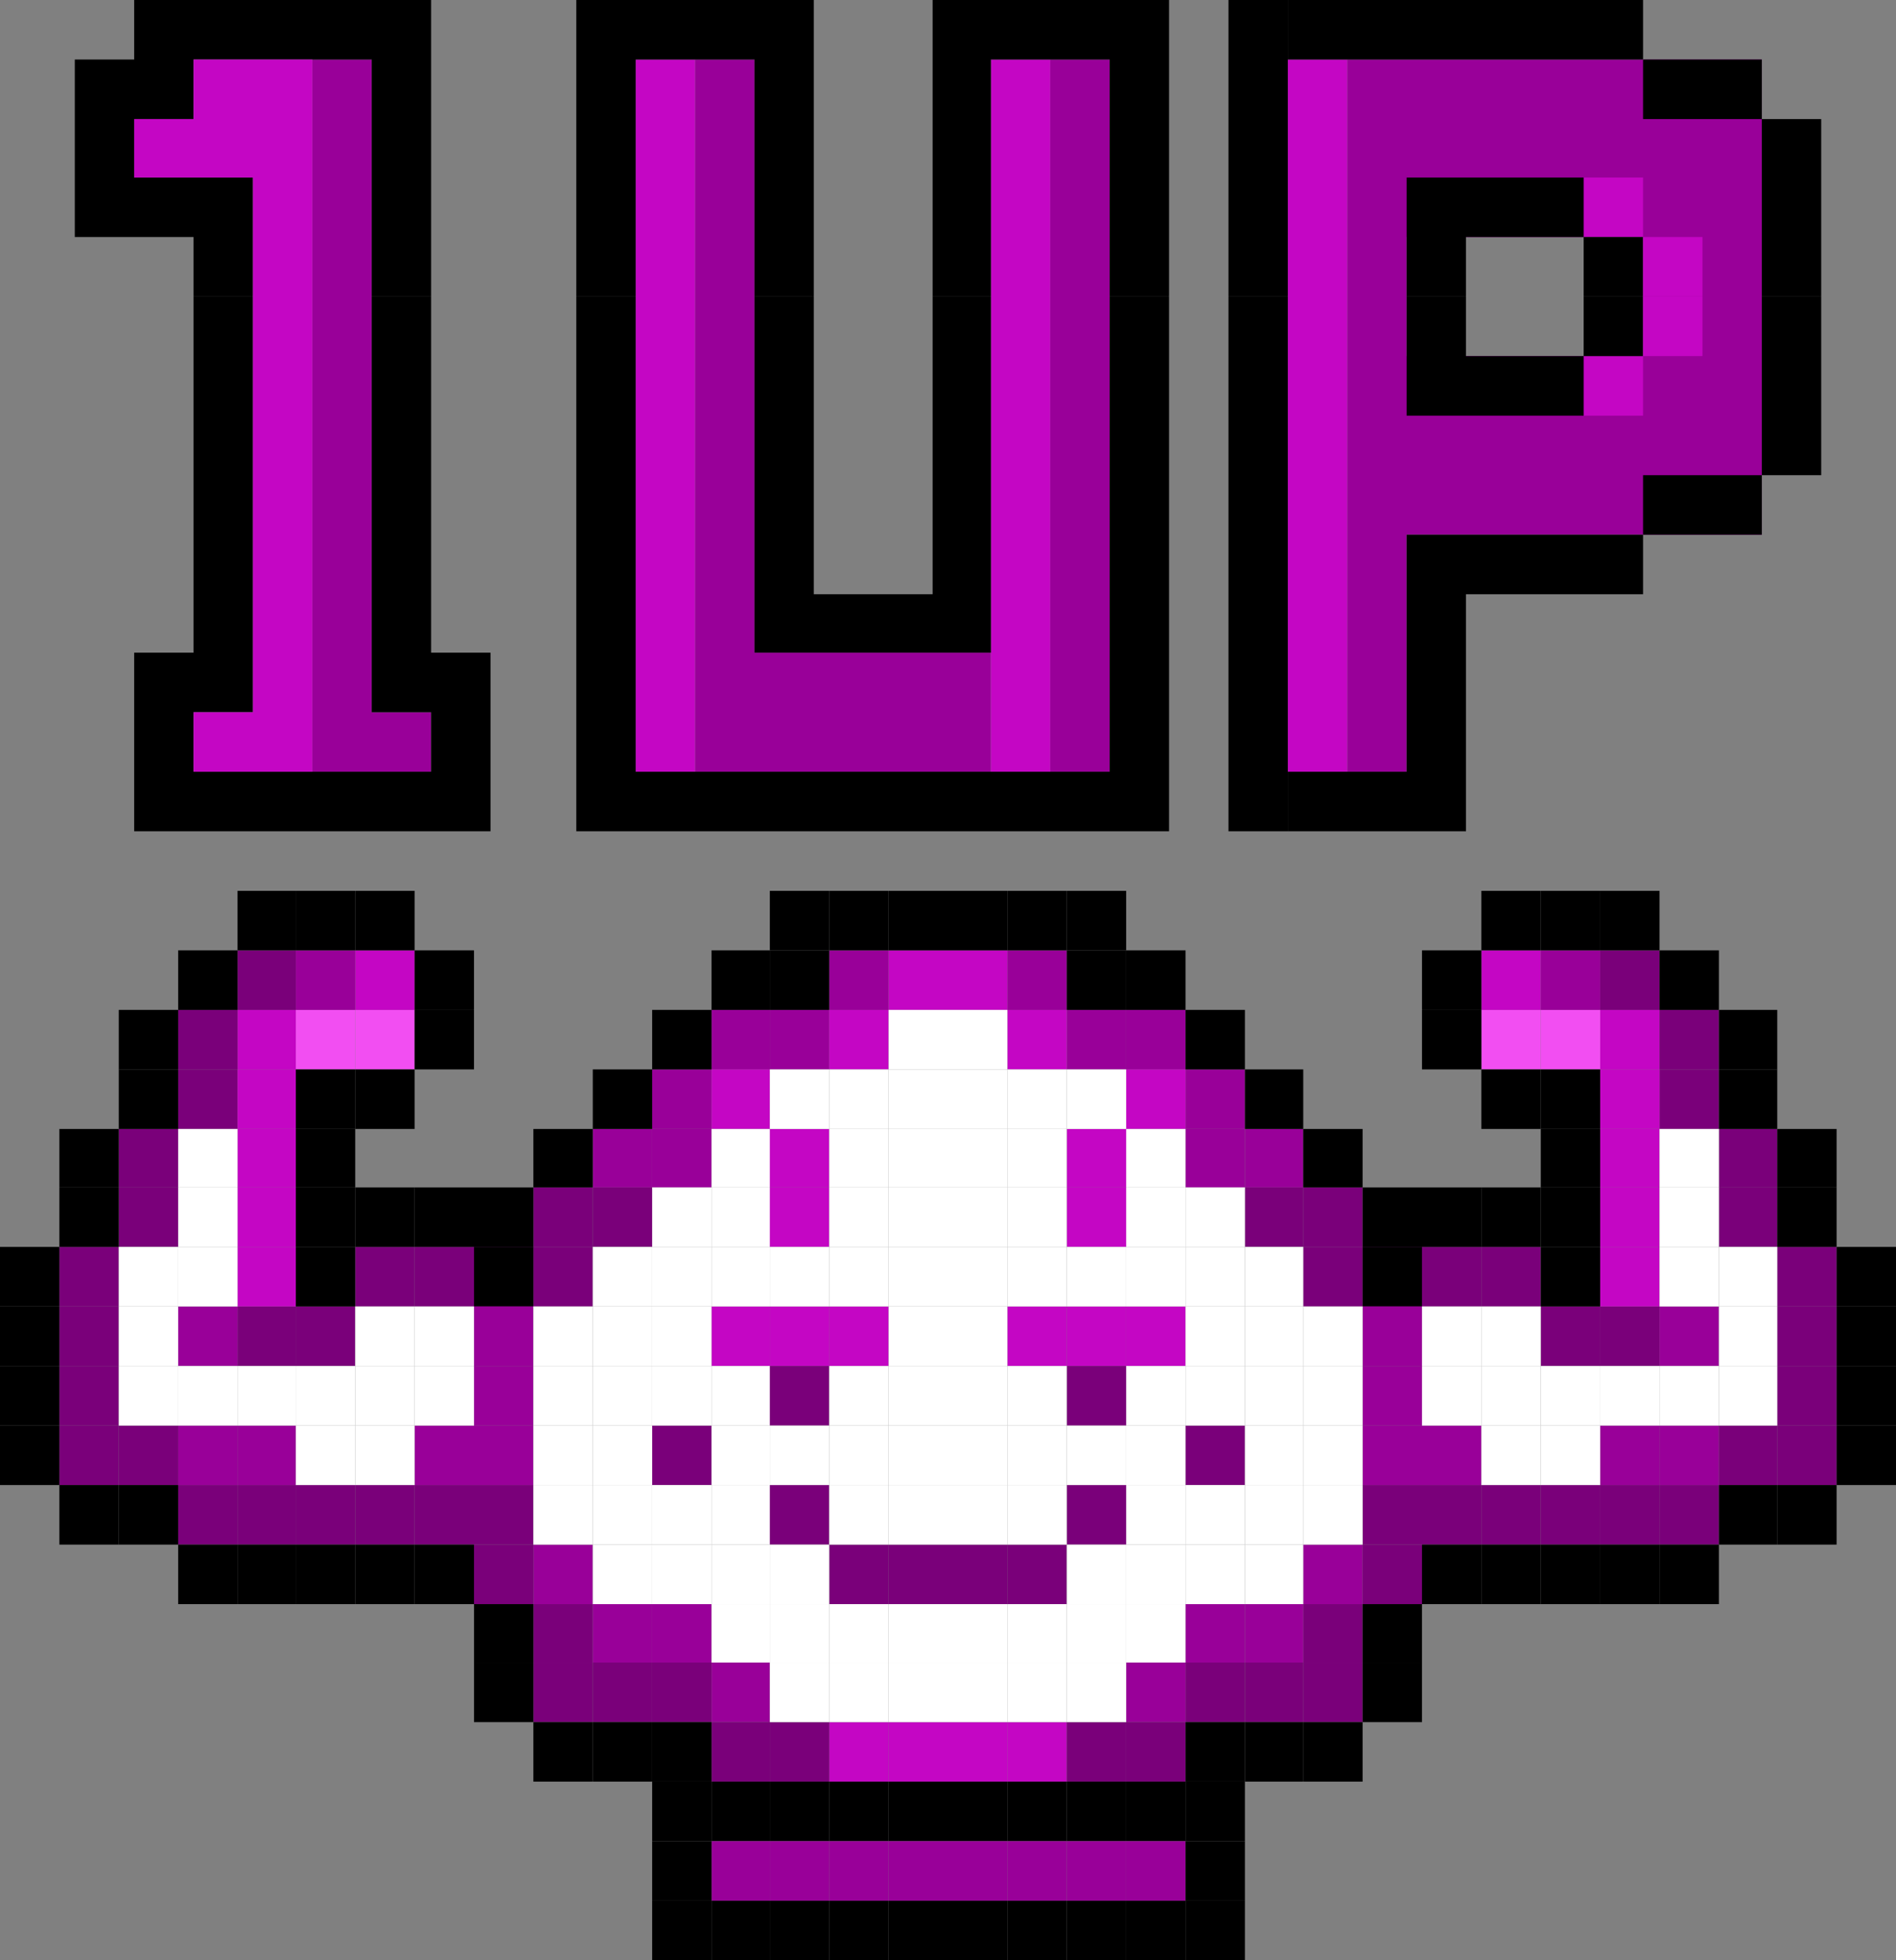 <?xml version="1.0" encoding="utf-8"?>
<!-- Generator: Adobe Illustrator 16.0.0, SVG Export Plug-In . SVG Version: 6.00 Build 0)  -->
<!DOCTYPE svg PUBLIC "-//W3C//DTD SVG 1.1//EN" "http://www.w3.org/Graphics/SVG/1.1/DTD/svg11.dtd">
<svg version="1.1" id="Layer_1" xmlns="http://www.w3.org/2000/svg" xmlns:xlink="http://www.w3.org/1999/xlink" x="0px" y="0px"
	 width="90px" height="93px" viewBox="0 0 90 93" enable-background="new 0 0 90 93" xml:space="preserve">
<rect x="0" y="0" width="90" height="93" fill="#808080" stroke="none"/>
<g>
	<rect x="14.826" y="33.789" fill-rule="evenodd" clip-rule="evenodd" fill="#990099" width="5.638" height="2.825"/>
	<rect x="14.826" y="2.824" fill-rule="evenodd" clip-rule="evenodd" fill="#990099" width="2.818" height="33.79"/>
	<polygon fill-rule="evenodd" clip-rule="evenodd" fill="#990099" points="35.813,30.965 35.813,2.824 32.993,2.824 32.993,36.614 
		32.997,36.614 35.81,36.614 47.036,36.614 47.036,30.965 	"/>
	<rect x="30.174" y="2.824" fill-rule="evenodd" clip-rule="evenodd" fill="#C406C4" width="2.819" height="33.79"/>
	<rect x="47.036" y="2.824" fill-rule="evenodd" clip-rule="evenodd" fill="#C406C4" width="2.819" height="33.79"/>
	<rect x="49.855" y="2.824" fill-rule="evenodd" clip-rule="evenodd" fill="#990099" width="2.818" height="33.79"/>
	<path fill-rule="evenodd" clip-rule="evenodd" fill="#990099" d="M66.752,2.824H63.95v8.436v5.639v8.453v11.263h2.819V25.368
		h16.861v-7.062v-1.408V11.26V8.592V2.824H66.752z M77.993,16.895H66.77v-5.649h11.224V16.895z"/>
	<rect x="61.131" y="2.824" fill-rule="evenodd" clip-rule="evenodd" fill="#C406C4" width="2.819" height="33.79"/>
	<rect x="75.174" y="8.422" fill-rule="evenodd" clip-rule="evenodd" fill="#C406C4" width="2.819" height="2.823"/>
	<rect x="75.174" y="16.895" fill-rule="evenodd" clip-rule="evenodd" fill="#C406C4" width="2.819" height="2.825"/>
	<g>
		<polygon fill-rule="evenodd" clip-rule="evenodd" points="20.464,28.171 20.464,25.354 20.464,22.534 20.464,19.716 
			20.464,16.896 20.464,14.07 17.645,14.07 17.645,16.896 17.645,19.716 17.645,22.534 17.645,25.354 17.645,28.171 17.645,30.989 
			17.645,33.789 20.464,33.789 20.464,36.614 17.635,36.614 14.821,36.614 12.009,36.614 9.188,36.614 9.188,33.789 12.007,33.789 
			12.007,30.989 12.007,28.171 12.007,25.354 12.007,22.534 12.007,19.716 12.007,16.896 12.007,14.07 9.188,14.07 9.188,16.896 
			9.188,19.716 9.188,22.534 9.188,25.354 9.188,28.171 9.188,30.965 6.369,30.965 6.369,33.809 6.369,36.626 6.369,39.438 
			9.195,39.438 12.009,39.438 14.821,39.438 17.635,39.438 20.447,39.438 23.283,39.438 23.283,36.626 23.283,33.809 23.283,30.965 
			20.464,30.965 		"/>
		<polygon fill-rule="evenodd" clip-rule="evenodd" points="9.188,11.245 9.188,14.07 12.007,14.07 12.007,11.262 12.007,11.26 
			12.007,8.422 9.195,8.422 6.369,8.422 6.369,5.649 9.188,5.649 9.188,2.824 12.009,2.824 14.821,2.824 17.645,2.824 17.645,5.624 
			17.645,8.441 17.645,11.26 17.645,11.262 17.645,14.07 20.464,14.07 20.464,11.262 20.464,11.26 20.464,8.441 20.464,5.624 
			20.464,2.806 20.464,0 17.635,0 14.821,0 12.009,0 9.195,0 6.369,0 6.369,2.824 3.55,2.824 3.55,5.624 3.55,8.441 3.55,11.245 
			6.383,11.245 		"/>
		<polygon fill-rule="evenodd" clip-rule="evenodd" points="38.631,25.354 38.631,22.534 38.631,19.716 38.631,16.896 38.631,14.07 
			35.813,14.07 35.813,16.896 35.813,19.716 35.813,22.534 35.813,25.354 35.813,28.171 35.813,30.965 38.624,30.965 41.437,30.965 
			44.249,30.965 47.036,30.965 47.036,28.171 47.036,25.354 47.036,22.534 47.036,19.716 47.036,16.896 47.036,14.07 44.27,14.07 
			44.27,16.896 44.27,19.716 44.27,22.534 44.27,25.354 44.27,28.193 41.437,28.193 38.631,28.193 		"/>
		<polygon fill-rule="evenodd" clip-rule="evenodd" points="30.174,11.262 30.174,11.26 30.174,8.441 30.174,5.624 30.174,2.824 
			32.997,2.824 35.813,2.824 35.813,5.624 35.813,8.441 35.813,11.26 35.813,11.262 35.813,14.07 38.631,14.07 38.631,11.262 
			38.631,11.26 38.631,8.441 38.631,5.624 38.631,2.806 38.631,0 35.81,0 32.997,0 30.184,0 27.355,0 27.355,2.806 27.355,5.624 
			27.355,8.441 27.355,11.26 27.355,11.262 27.355,14.07 30.174,14.07 		"/>
		<polygon fill-rule="evenodd" clip-rule="evenodd" points="49.874,0 47.062,0 44.27,0 44.27,2.806 44.27,5.624 44.27,8.441 
			44.27,11.26 44.27,11.262 44.27,14.07 47.036,14.07 47.036,11.262 47.036,11.26 47.036,8.441 47.036,5.624 47.036,2.824 
			49.874,2.824 52.674,2.824 52.674,5.624 52.674,8.441 52.674,11.26 52.674,11.262 52.674,14.07 55.493,14.07 55.493,11.262 
			55.493,11.26 55.493,8.441 55.493,5.624 55.493,2.806 55.493,0 52.687,0 		"/>
		<polygon fill-rule="evenodd" clip-rule="evenodd" points="52.674,16.896 52.674,19.716 52.674,22.534 52.674,25.354 
			52.674,28.171 52.674,30.989 52.674,33.809 52.674,36.614 49.874,36.614 47.062,36.614 44.249,36.614 41.437,36.614 
			38.624,36.614 35.81,36.614 32.997,36.614 30.174,36.614 30.174,33.809 30.174,30.989 30.174,28.171 30.174,25.354 30.174,22.534 
			30.174,19.716 30.174,16.896 30.174,14.07 27.355,14.07 27.355,16.896 27.355,19.716 27.355,22.534 27.355,25.354 27.355,28.171 
			27.355,30.989 27.355,33.809 27.355,36.626 27.355,39.438 30.184,39.438 32.997,39.438 35.81,39.438 38.624,39.438 41.437,39.438 
			44.249,39.438 47.062,39.438 49.874,39.438 52.687,39.438 55.493,39.438 55.493,36.626 55.493,33.809 55.493,30.989 
			55.493,28.171 55.493,25.354 55.493,22.534 55.493,19.716 55.493,16.896 55.493,14.07 52.674,14.07 		"/>
		<rect x="75.174" y="14.07" fill-rule="evenodd" clip-rule="evenodd" width="2.819" height="2.824"/>
		<polygon fill-rule="evenodd" clip-rule="evenodd" points="72.377,8.422 69.564,8.422 66.77,8.422 66.77,11.26 66.77,11.262 
			66.77,14.07 69.588,14.07 69.588,11.245 72.377,11.245 75.174,11.245 75.174,14.07 77.993,14.07 77.993,11.245 75.174,11.245 
			75.174,8.422 		"/>
		<polygon fill-rule="evenodd" clip-rule="evenodd" points="58.313,16.896 58.313,19.716 58.313,22.534 58.313,25.354 
			58.313,28.171 58.313,30.989 58.313,33.809 58.313,36.626 58.313,39.438 61.131,39.438 61.131,36.626 61.131,33.809 
			61.131,30.989 61.131,28.171 61.131,25.354 61.131,22.534 61.131,19.716 61.131,16.896 61.131,14.07 58.313,14.07 		"/>
		<polygon fill-rule="evenodd" clip-rule="evenodd" points="58.313,2.806 58.313,5.624 58.313,8.441 58.313,11.26 58.313,11.262 
			58.313,14.07 61.131,14.07 61.131,11.262 61.131,11.26 61.131,8.441 61.131,5.624 61.131,2.806 61.131,0 58.313,0 		"/>
		<polygon fill-rule="evenodd" clip-rule="evenodd" points="66.77,16.896 66.77,19.72 69.564,19.72 72.377,19.72 75.174,19.72 
			75.174,16.895 72.377,16.895 69.588,16.895 69.588,14.07 66.77,14.07 		"/>
		<polygon fill-rule="evenodd" clip-rule="evenodd" points="72.377,25.368 69.564,25.368 66.77,25.368 66.77,28.171 66.77,30.989 
			66.77,33.809 66.77,36.614 63.938,36.614 63.938,36.614 61.131,36.614 61.131,39.438 63.938,39.438 63.938,39.438 66.752,39.438 
			69.588,39.438 69.588,36.626 69.588,33.809 69.588,30.989 69.588,28.193 72.377,28.193 75.191,28.193 77.993,28.193 
			77.993,25.368 75.191,25.368 		"/>
		<polygon fill-rule="evenodd" clip-rule="evenodd" points="75.191,0 72.377,0 69.564,0 66.752,0 63.938,0 63.938,0 61.131,0 
			61.131,2.824 63.938,2.824 63.938,2.824 66.752,2.824 69.564,2.824 72.377,2.824 75.191,2.824 77.993,2.824 77.993,0 		"/>
		<polygon fill-rule="evenodd" clip-rule="evenodd" points="77.993,22.544 77.993,25.368 80.816,25.368 83.631,25.368 
			83.631,22.544 80.816,22.544 		"/>
		<polygon fill-rule="evenodd" clip-rule="evenodd" points="83.631,16.896 83.631,19.716 83.631,22.544 86.45,22.544 86.45,19.716 
			86.45,16.896 86.45,14.07 83.631,14.07 		"/>
		<polygon fill-rule="evenodd" clip-rule="evenodd" points="83.631,5.649 83.631,8.441 83.631,11.26 83.631,11.262 83.631,14.07 
			86.45,14.07 86.45,11.262 86.45,11.26 86.45,8.441 86.45,5.649 		"/>
		<polygon fill-rule="evenodd" clip-rule="evenodd" points="80.816,2.824 77.993,2.824 77.993,5.649 80.816,5.649 83.631,5.649 
			83.631,2.824 		"/>
	</g>
	<rect x="77.993" y="14.07" fill-rule="evenodd" clip-rule="evenodd" fill="#C406C4" width="2.819" height="2.824"/>
	<rect x="77.993" y="11.245" fill-rule="evenodd" clip-rule="evenodd" fill="#C406C4" width="2.819" height="2.825"/>
	<g>
		<rect x="64.681" y="70.456" fill-rule="evenodd" clip-rule="evenodd" fill="#7A007A" width="2.819" height="2.825"/>
		<rect x="64.681" y="67.632" fill-rule="evenodd" clip-rule="evenodd" fill="#990099" width="2.819" height="2.824"/>
		<rect x="64.681" y="64.808" fill-rule="evenodd" clip-rule="evenodd" fill="#990099" width="2.819" height="2.824"/>
		<rect x="61.862" y="56.333" fill-rule="evenodd" clip-rule="evenodd" fill="#7A007A" width="2.818" height="2.825"/>
		<rect x="61.862" y="59.158" fill-rule="evenodd" clip-rule="evenodd" fill="#7A007A" width="2.818" height="2.824"/>
		<rect x="61.862" y="73.281" fill-rule="evenodd" clip-rule="evenodd" fill="#990099" width="2.818" height="2.824"/>
		<rect x="61.862" y="76.105" fill-rule="evenodd" clip-rule="evenodd" fill="#7A007A" width="2.818" height="2.771"/>
		<rect x="61.862" y="78.877" fill-rule="evenodd" clip-rule="evenodd" fill="#7A007A" width="2.818" height="2.825"/>
		<rect x="64.681" y="73.281" fill-rule="evenodd" clip-rule="evenodd" fill="#7A007A" width="2.819" height="2.824"/>
		<rect x="59.095" y="76.105" fill-rule="evenodd" clip-rule="evenodd" fill="#990099" width="2.768" height="2.771"/>
		<rect x="59.095" y="78.877" fill-rule="evenodd" clip-rule="evenodd" fill="#7A007A" width="2.768" height="2.825"/>
		<rect x="59.095" y="56.333" fill-rule="evenodd" clip-rule="evenodd" fill="#7A007A" width="2.768" height="2.825"/>
		<rect x="59.095" y="53.562" fill-rule="evenodd" clip-rule="evenodd" fill="#990099" width="2.768" height="2.771"/>
		<rect x="56.276" y="53.562" fill-rule="evenodd" clip-rule="evenodd" fill="#990099" width="2.818" height="2.771"/>
		<rect x="56.276" y="50.736" fill-rule="evenodd" clip-rule="evenodd" fill="#990099" width="2.818" height="2.825"/>
		<rect x="53.457" y="47.912" fill-rule="evenodd" clip-rule="evenodd" fill="#990099" width="2.819" height="2.824"/>
		<rect x="50.638" y="47.912" fill-rule="evenodd" clip-rule="evenodd" fill="#990099" width="2.819" height="2.824"/>
		<rect x="47.819" y="47.912" fill-rule="evenodd" clip-rule="evenodd" fill="#C406C4" width="2.818" height="2.824"/>
		<rect x="56.276" y="76.105" fill-rule="evenodd" clip-rule="evenodd" fill="#990099" width="2.818" height="2.771"/>
		<rect x="56.276" y="78.877" fill-rule="evenodd" clip-rule="evenodd" fill="#7A007A" width="2.818" height="2.825"/>
		<rect x="53.457" y="78.877" fill-rule="evenodd" clip-rule="evenodd" fill="#990099" width="2.819" height="2.825"/>
		<rect x="47.819" y="81.702" fill-rule="evenodd" clip-rule="evenodd" fill="#C406C4" width="2.818" height="2.824"/>
		<rect x="50.638" y="81.702" fill-rule="evenodd" clip-rule="evenodd" fill="#7A007A" width="2.819" height="2.824"/>
		<rect x="53.457" y="81.702" fill-rule="evenodd" clip-rule="evenodd" fill="#7A007A" width="2.819" height="2.824"/>
		<rect x="45" y="81.702" fill-rule="evenodd" clip-rule="evenodd" fill="#C406C4" width="2.819" height="2.824"/>
		<rect x="47.819" y="45.088" fill-rule="evenodd" clip-rule="evenodd" fill="#990099" width="2.818" height="2.824"/>
		<rect x="45" y="45.088" fill-rule="evenodd" clip-rule="evenodd" fill="#C406C4" width="2.819" height="2.824"/>
		<rect x="67.5" y="70.456" fill-rule="evenodd" clip-rule="evenodd" fill="#7A007A" width="2.819" height="2.825"/>
		<rect x="67.5" y="67.632" fill-rule="evenodd" clip-rule="evenodd" fill="#990099" width="2.819" height="2.824"/>
		<rect x="70.319" y="70.456" fill-rule="evenodd" clip-rule="evenodd" fill="#7A007A" width="2.818" height="2.825"/>
		<rect x="73.138" y="70.456" fill-rule="evenodd" clip-rule="evenodd" fill="#7A007A" width="2.819" height="2.825"/>
		<rect x="75.957" y="70.456" fill-rule="evenodd" clip-rule="evenodd" fill="#7A007A" width="2.819" height="2.825"/>
		<rect x="78.776" y="70.456" fill-rule="evenodd" clip-rule="evenodd" fill="#7A007A" width="2.818" height="2.825"/>
		<rect x="75.957" y="67.632" fill-rule="evenodd" clip-rule="evenodd" fill="#990099" width="2.819" height="2.824"/>
		<rect x="78.776" y="67.632" fill-rule="evenodd" clip-rule="evenodd" fill="#990099" width="2.818" height="2.824"/>
		<rect x="81.595" y="67.632" fill-rule="evenodd" clip-rule="evenodd" fill="#7A007A" width="2.768" height="2.824"/>
		<rect x="84.362" y="67.632" fill-rule="evenodd" clip-rule="evenodd" fill="#7A007A" width="2.818" height="2.824"/>
		<rect x="64.681" y="59.158" fill-rule="evenodd" clip-rule="evenodd" fill="#7A007A" width="2.819" height="2.824"/>
		<rect x="67.5" y="59.158" fill-rule="evenodd" clip-rule="evenodd" fill="#7A007A" width="2.819" height="2.824"/>
		<rect x="70.319" y="59.158" fill-rule="evenodd" clip-rule="evenodd" fill="#7A007A" width="2.818" height="2.824"/>
		<rect x="73.138" y="61.982" fill-rule="evenodd" clip-rule="evenodd" fill="#7A007A" width="2.819" height="2.825"/>
		<rect x="75.957" y="61.982" fill-rule="evenodd" clip-rule="evenodd" fill="#7A007A" width="2.819" height="2.825"/>
		<rect x="78.776" y="61.982" fill-rule="evenodd" clip-rule="evenodd" fill="#990099" width="2.818" height="2.825"/>
		<rect x="75.957" y="59.158" fill-rule="evenodd" clip-rule="evenodd" fill="#C406C4" width="2.819" height="2.824"/>
		<rect x="75.957" y="56.333" fill-rule="evenodd" clip-rule="evenodd" fill="#C406C4" width="2.819" height="2.825"/>
		<rect x="84.362" y="64.808" fill-rule="evenodd" clip-rule="evenodd" fill="#7A007A" width="2.818" height="2.824"/>
		<rect x="84.362" y="61.982" fill-rule="evenodd" clip-rule="evenodd" fill="#7A007A" width="2.818" height="2.825"/>
		<rect x="84.362" y="59.158" fill-rule="evenodd" clip-rule="evenodd" fill="#7A007A" width="2.818" height="2.824"/>
		<rect x="81.595" y="56.333" fill-rule="evenodd" clip-rule="evenodd" fill="#7A007A" width="2.768" height="2.825"/>
		<rect x="81.595" y="53.562" fill-rule="evenodd" clip-rule="evenodd" fill="#7A007A" width="2.768" height="2.771"/>
		<rect x="78.776" y="50.736" fill-rule="evenodd" clip-rule="evenodd" fill="#7A007A" width="2.818" height="2.825"/>
		<rect x="75.957" y="53.562" fill-rule="evenodd" clip-rule="evenodd" fill="#C406C4" width="2.819" height="2.771"/>
		<rect x="75.957" y="50.736" fill-rule="evenodd" clip-rule="evenodd" fill="#C406C4" width="2.819" height="2.825"/>
		<rect x="75.957" y="47.912" fill-rule="evenodd" clip-rule="evenodd" fill="#C406C4" width="2.819" height="2.824"/>
		<rect x="73.138" y="47.912" fill-rule="evenodd" clip-rule="evenodd" fill="#F24EF2" width="2.819" height="2.824"/>
		<rect x="70.319" y="47.912" fill-rule="evenodd" clip-rule="evenodd" fill="#F24EF2" width="2.818" height="2.824"/>
		<rect x="70.319" y="45.088" fill-rule="evenodd" clip-rule="evenodd" fill="#C406C4" width="2.818" height="2.824"/>
		<rect x="78.776" y="47.912" fill-rule="evenodd" clip-rule="evenodd" fill="#7A007A" width="2.818" height="2.824"/>
		<rect x="75.957" y="45.088" fill-rule="evenodd" clip-rule="evenodd" fill="#7A007A" width="2.819" height="2.824"/>
		<rect x="73.138" y="45.088" fill-rule="evenodd" clip-rule="evenodd" fill="#990099" width="2.819" height="2.824"/>
		<rect x="53.457" y="50.736" fill-rule="evenodd" clip-rule="evenodd" fill="#C406C4" width="2.819" height="2.825"/>
		<rect x="47.819" y="61.982" fill-rule="evenodd" clip-rule="evenodd" fill="#C406C4" width="2.818" height="2.825"/>
		<rect x="53.457" y="61.982" fill-rule="evenodd" clip-rule="evenodd" fill="#C406C4" width="2.819" height="2.825"/>
		<rect x="50.638" y="61.982" fill-rule="evenodd" clip-rule="evenodd" fill="#C406C4" width="2.819" height="2.825"/>
		<rect x="50.638" y="64.808" fill-rule="evenodd" clip-rule="evenodd" fill="#7A007A" width="2.819" height="2.824"/>
		<rect x="47.819" y="42.264" fill-rule="evenodd" clip-rule="evenodd" width="2.818" height="2.824"/>
		<rect x="45" y="42.264" fill-rule="evenodd" clip-rule="evenodd" width="2.819" height="2.824"/>
		<rect x="50.638" y="42.264" fill-rule="evenodd" clip-rule="evenodd" width="2.819" height="2.824"/>
		<rect x="50.638" y="45.088" fill-rule="evenodd" clip-rule="evenodd" width="2.819" height="2.824"/>
		<rect x="53.457" y="45.088" fill-rule="evenodd" clip-rule="evenodd" width="2.819" height="2.824"/>
		<rect x="56.276" y="47.912" fill-rule="evenodd" clip-rule="evenodd" width="2.818" height="2.824"/>
		<rect x="59.095" y="50.736" fill-rule="evenodd" clip-rule="evenodd" width="2.768" height="2.825"/>
		<rect x="61.862" y="53.562" fill-rule="evenodd" clip-rule="evenodd" width="2.818" height="2.771"/>
		<rect x="64.681" y="56.333" fill-rule="evenodd" clip-rule="evenodd" width="2.819" height="2.825"/>
		<rect x="67.5" y="56.333" fill-rule="evenodd" clip-rule="evenodd" width="2.819" height="2.825"/>
		<rect x="70.319" y="56.333" fill-rule="evenodd" clip-rule="evenodd" width="2.818" height="2.825"/>
		<rect x="73.138" y="56.333" fill-rule="evenodd" clip-rule="evenodd" width="2.819" height="2.825"/>
		<rect x="73.138" y="59.158" fill-rule="evenodd" clip-rule="evenodd" width="2.819" height="2.824"/>
		<rect x="73.138" y="53.562" fill-rule="evenodd" clip-rule="evenodd" width="2.819" height="2.771"/>
		<rect x="73.138" y="50.736" fill-rule="evenodd" clip-rule="evenodd" width="2.819" height="2.825"/>
		<rect x="70.319" y="50.736" fill-rule="evenodd" clip-rule="evenodd" width="2.818" height="2.825"/>
		<rect x="67.5" y="47.912" fill-rule="evenodd" clip-rule="evenodd" width="2.819" height="2.824"/>
		<rect x="67.5" y="45.088" fill-rule="evenodd" clip-rule="evenodd" width="2.819" height="2.824"/>
		<rect x="70.319" y="42.264" fill-rule="evenodd" clip-rule="evenodd" width="2.818" height="2.824"/>
		<rect x="73.138" y="42.264" fill-rule="evenodd" clip-rule="evenodd" width="2.819" height="2.824"/>
		<rect x="75.957" y="42.264" fill-rule="evenodd" clip-rule="evenodd" width="2.819" height="2.824"/>
		<rect x="78.776" y="45.088" fill-rule="evenodd" clip-rule="evenodd" width="2.818" height="2.824"/>
		<rect x="81.595" y="47.912" fill-rule="evenodd" clip-rule="evenodd" width="2.768" height="2.824"/>
		<rect x="81.595" y="50.736" fill-rule="evenodd" clip-rule="evenodd" width="2.768" height="2.825"/>
		<rect x="84.362" y="53.562" fill-rule="evenodd" clip-rule="evenodd" width="2.818" height="2.771"/>
		<rect x="84.362" y="56.333" fill-rule="evenodd" clip-rule="evenodd" width="2.818" height="2.825"/>
		<rect x="87.181" y="59.158" fill-rule="evenodd" clip-rule="evenodd" width="2.819" height="2.824"/>
		<rect x="87.181" y="61.982" fill-rule="evenodd" clip-rule="evenodd" width="2.819" height="2.825"/>
		<rect x="87.181" y="64.808" fill-rule="evenodd" clip-rule="evenodd" width="2.819" height="2.824"/>
		<rect x="87.181" y="67.632" fill-rule="evenodd" clip-rule="evenodd" width="2.819" height="2.824"/>
		<rect x="84.362" y="70.456" fill-rule="evenodd" clip-rule="evenodd" width="2.818" height="2.825"/>
		<rect x="81.595" y="70.456" fill-rule="evenodd" clip-rule="evenodd" width="2.768" height="2.825"/>
		<rect x="78.776" y="73.281" fill-rule="evenodd" clip-rule="evenodd" width="2.818" height="2.824"/>
		<rect x="75.957" y="73.281" fill-rule="evenodd" clip-rule="evenodd" width="2.819" height="2.824"/>
		<rect x="70.319" y="73.281" fill-rule="evenodd" clip-rule="evenodd" width="2.818" height="2.824"/>
		<rect x="73.138" y="73.281" fill-rule="evenodd" clip-rule="evenodd" width="2.819" height="2.824"/>
		<rect x="67.5" y="73.281" fill-rule="evenodd" clip-rule="evenodd" width="2.819" height="2.824"/>
		<rect x="64.681" y="76.105" fill-rule="evenodd" clip-rule="evenodd" width="2.819" height="2.771"/>
		<rect x="64.681" y="78.877" fill-rule="evenodd" clip-rule="evenodd" width="2.819" height="2.825"/>
		<rect x="61.862" y="81.702" fill-rule="evenodd" clip-rule="evenodd" width="2.818" height="2.824"/>
		<rect x="59.095" y="81.702" fill-rule="evenodd" clip-rule="evenodd" width="2.768" height="2.824"/>
		<rect x="56.276" y="81.702" fill-rule="evenodd" clip-rule="evenodd" width="2.818" height="2.824"/>
		<rect x="53.457" y="84.526" fill-rule="evenodd" clip-rule="evenodd" width="2.819" height="2.825"/>
		<rect x="50.638" y="84.526" fill-rule="evenodd" clip-rule="evenodd" width="2.819" height="2.825"/>
		<rect x="47.819" y="84.526" fill-rule="evenodd" clip-rule="evenodd" width="2.818" height="2.825"/>
		<rect x="45" y="84.526" fill-rule="evenodd" clip-rule="evenodd" width="2.819" height="2.825"/>
		<rect x="64.681" y="59.158" fill-rule="evenodd" clip-rule="evenodd" width="2.819" height="2.824"/>
		<rect x="64.681" y="61.982" fill-rule="evenodd" clip-rule="evenodd" fill="#990099" width="2.819" height="2.825"/>
		<rect x="45" y="73.281" fill-rule="evenodd" clip-rule="evenodd" fill="#7A007A" width="2.819" height="2.824"/>
		<rect x="47.819" y="73.281" fill-rule="evenodd" clip-rule="evenodd" fill="#7A007A" width="2.818" height="2.824"/>
		<rect x="50.638" y="70.456" fill-rule="evenodd" clip-rule="evenodd" fill="#7A007A" width="2.819" height="2.825"/>
		<rect x="50.638" y="56.333" fill-rule="evenodd" clip-rule="evenodd" fill="#C406C4" width="2.819" height="2.825"/>
		<rect x="50.638" y="53.562" fill-rule="evenodd" clip-rule="evenodd" fill="#C406C4" width="2.819" height="2.771"/>
		<rect x="56.276" y="67.632" fill-rule="evenodd" clip-rule="evenodd" fill="#7A007A" width="2.818" height="2.824"/>
		<rect x="53.457" y="87.352" fill-rule="evenodd" clip-rule="evenodd" fill="#990099" width="2.819" height="2.824"/>
		<rect x="50.638" y="87.352" fill-rule="evenodd" clip-rule="evenodd" fill="#990099" width="2.819" height="2.824"/>
		<rect x="47.819" y="87.352" fill-rule="evenodd" clip-rule="evenodd" fill="#990099" width="2.818" height="2.824"/>
		<rect x="45" y="87.352" fill-rule="evenodd" clip-rule="evenodd" fill="#990099" width="2.819" height="2.824"/>
		<rect x="53.457" y="90.176" fill-rule="evenodd" clip-rule="evenodd" width="2.819" height="2.824"/>
		<rect x="50.638" y="90.176" fill-rule="evenodd" clip-rule="evenodd" width="2.819" height="2.824"/>
		<rect x="47.819" y="90.176" fill-rule="evenodd" clip-rule="evenodd" width="2.818" height="2.824"/>
		<rect x="45" y="90.176" fill-rule="evenodd" clip-rule="evenodd" width="2.819" height="2.824"/>
		<rect x="56.276" y="84.526" fill-rule="evenodd" clip-rule="evenodd" width="2.818" height="2.825"/>
		<rect x="56.276" y="87.352" fill-rule="evenodd" clip-rule="evenodd" width="2.818" height="2.824"/>
		<rect x="56.276" y="90.176" fill-rule="evenodd" clip-rule="evenodd" width="2.818" height="2.824"/>
		<rect x="78.776" y="53.562" fill-rule="evenodd" clip-rule="evenodd" fill="#FFFFFF" width="2.818" height="2.771"/>
		<rect x="78.776" y="56.333" fill-rule="evenodd" clip-rule="evenodd" fill="#FFFFFF" width="2.818" height="2.825"/>
		<rect x="78.776" y="59.158" fill-rule="evenodd" clip-rule="evenodd" fill="#FFFFFF" width="2.818" height="2.824"/>
		<rect x="81.595" y="59.158" fill-rule="evenodd" clip-rule="evenodd" fill="#FFFFFF" width="2.768" height="2.824"/>
		<rect x="81.595" y="61.982" fill-rule="evenodd" clip-rule="evenodd" fill="#FFFFFF" width="2.768" height="2.825"/>
		<rect x="81.595" y="64.808" fill-rule="evenodd" clip-rule="evenodd" fill="#FFFFFF" width="2.768" height="2.824"/>
		<rect x="78.776" y="64.808" fill-rule="evenodd" clip-rule="evenodd" fill="#FFFFFF" width="2.818" height="2.824"/>
		<rect x="75.957" y="64.808" fill-rule="evenodd" clip-rule="evenodd" fill="#FFFFFF" width="2.819" height="2.824"/>
		<rect x="73.138" y="64.808" fill-rule="evenodd" clip-rule="evenodd" fill="#FFFFFF" width="2.819" height="2.824"/>
		<rect x="70.319" y="64.808" fill-rule="evenodd" clip-rule="evenodd" fill="#FFFFFF" width="2.818" height="2.824"/>
		<rect x="67.5" y="64.808" fill-rule="evenodd" clip-rule="evenodd" fill="#FFFFFF" width="2.819" height="2.824"/>
		<rect x="70.319" y="61.982" fill-rule="evenodd" clip-rule="evenodd" fill="#FFFFFF" width="2.818" height="2.825"/>
		<rect x="67.5" y="61.982" fill-rule="evenodd" clip-rule="evenodd" fill="#FFFFFF" width="2.819" height="2.825"/>
		<rect x="73.138" y="67.632" fill-rule="evenodd" clip-rule="evenodd" fill="#FFFFFF" width="2.819" height="2.824"/>
		<rect x="70.319" y="67.632" fill-rule="evenodd" clip-rule="evenodd" fill="#FFFFFF" width="2.818" height="2.824"/>
		<rect x="61.862" y="61.982" fill-rule="evenodd" clip-rule="evenodd" fill="#FFFFFF" width="2.818" height="2.825"/>
		<rect x="61.862" y="64.808" fill-rule="evenodd" clip-rule="evenodd" fill="#FFFFFF" width="2.818" height="2.824"/>
		<rect x="61.862" y="67.632" fill-rule="evenodd" clip-rule="evenodd" fill="#FFFFFF" width="2.818" height="2.824"/>
		<rect x="61.862" y="70.456" fill-rule="evenodd" clip-rule="evenodd" fill="#FFFFFF" width="2.818" height="2.825"/>
		<rect x="59.095" y="61.982" fill-rule="evenodd" clip-rule="evenodd" fill="#FFFFFF" width="2.768" height="2.825"/>
		<rect x="59.095" y="64.808" fill-rule="evenodd" clip-rule="evenodd" fill="#FFFFFF" width="2.768" height="2.824"/>
		<rect x="59.095" y="67.632" fill-rule="evenodd" clip-rule="evenodd" fill="#FFFFFF" width="2.768" height="2.824"/>
		<rect x="59.095" y="70.456" fill-rule="evenodd" clip-rule="evenodd" fill="#FFFFFF" width="2.768" height="2.825"/>
		<rect x="59.095" y="59.158" fill-rule="evenodd" clip-rule="evenodd" fill="#FFFFFF" width="2.768" height="2.824"/>
		<rect x="59.095" y="73.281" fill-rule="evenodd" clip-rule="evenodd" fill="#FFFFFF" width="2.768" height="2.824"/>
		<rect x="56.276" y="61.982" fill-rule="evenodd" clip-rule="evenodd" fill="#FFFFFF" width="2.818" height="2.825"/>
		<rect x="56.276" y="64.808" fill-rule="evenodd" clip-rule="evenodd" fill="#FFFFFF" width="2.818" height="2.824"/>
		<rect x="56.276" y="70.456" fill-rule="evenodd" clip-rule="evenodd" fill="#FFFFFF" width="2.818" height="2.825"/>
		<rect x="56.276" y="59.158" fill-rule="evenodd" clip-rule="evenodd" fill="#FFFFFF" width="2.818" height="2.824"/>
		<rect x="56.276" y="73.281" fill-rule="evenodd" clip-rule="evenodd" fill="#FFFFFF" width="2.818" height="2.824"/>
		<rect x="56.276" y="56.333" fill-rule="evenodd" clip-rule="evenodd" fill="#FFFFFF" width="2.818" height="2.825"/>
		<rect x="53.457" y="59.158" fill-rule="evenodd" clip-rule="evenodd" fill="#FFFFFF" width="2.819" height="2.824"/>
		<rect x="53.457" y="56.333" fill-rule="evenodd" clip-rule="evenodd" fill="#FFFFFF" width="2.819" height="2.825"/>
		<rect x="53.457" y="53.562" fill-rule="evenodd" clip-rule="evenodd" fill="#FFFFFF" width="2.819" height="2.771"/>
		<rect x="50.638" y="59.158" fill-rule="evenodd" clip-rule="evenodd" fill="#FFFFFF" width="2.819" height="2.824"/>
		<rect x="47.819" y="59.158" fill-rule="evenodd" clip-rule="evenodd" fill="#FFFFFF" width="2.818" height="2.824"/>
		<rect x="47.819" y="56.333" fill-rule="evenodd" clip-rule="evenodd" fill="#FFFFFF" width="2.818" height="2.825"/>
		<rect x="47.819" y="53.562" fill-rule="evenodd" clip-rule="evenodd" fill="#FFFFFF" width="2.818" height="2.771"/>
		<rect x="47.819" y="50.736" fill-rule="evenodd" clip-rule="evenodd" fill="#FFFFFF" width="2.818" height="2.825"/>
		<rect x="50.638" y="50.736" fill-rule="evenodd" clip-rule="evenodd" fill="#FFFFFF" width="2.819" height="2.825"/>
		<rect x="45" y="59.158" fill-rule="evenodd" clip-rule="evenodd" fill="#FFFFFF" width="2.819" height="2.824"/>
		<rect x="45" y="56.333" fill-rule="evenodd" clip-rule="evenodd" fill="#FFFFFF" width="2.819" height="2.825"/>
		<rect x="45" y="53.562" fill-rule="evenodd" clip-rule="evenodd" fill="#FFFFFF" width="2.819" height="2.771"/>
		<rect x="45" y="50.736" fill-rule="evenodd" clip-rule="evenodd" fill="#FFFFFF" width="2.819" height="2.825"/>
		<rect x="45" y="47.912" fill-rule="evenodd" clip-rule="evenodd" fill="#FFFFFF" width="2.819" height="2.824"/>
		<rect x="45" y="61.982" fill-rule="evenodd" clip-rule="evenodd" fill="#FFFFFF" width="2.819" height="2.825"/>
		<rect x="45" y="64.808" fill-rule="evenodd" clip-rule="evenodd" fill="#FFFFFF" width="2.819" height="2.824"/>
		<rect x="47.819" y="64.808" fill-rule="evenodd" clip-rule="evenodd" fill="#FFFFFF" width="2.818" height="2.824"/>
		<rect x="53.457" y="64.808" fill-rule="evenodd" clip-rule="evenodd" fill="#FFFFFF" width="2.819" height="2.824"/>
		<rect x="45" y="67.632" fill-rule="evenodd" clip-rule="evenodd" fill="#FFFFFF" width="2.819" height="2.824"/>
		<rect x="47.819" y="67.632" fill-rule="evenodd" clip-rule="evenodd" fill="#FFFFFF" width="2.818" height="2.824"/>
		<rect x="53.457" y="67.632" fill-rule="evenodd" clip-rule="evenodd" fill="#FFFFFF" width="2.819" height="2.824"/>
		<rect x="50.638" y="67.632" fill-rule="evenodd" clip-rule="evenodd" fill="#FFFFFF" width="2.819" height="2.824"/>
		<rect x="45" y="70.456" fill-rule="evenodd" clip-rule="evenodd" fill="#FFFFFF" width="2.819" height="2.825"/>
		<rect x="47.819" y="70.456" fill-rule="evenodd" clip-rule="evenodd" fill="#FFFFFF" width="2.818" height="2.825"/>
		<rect x="53.457" y="70.456" fill-rule="evenodd" clip-rule="evenodd" fill="#FFFFFF" width="2.819" height="2.825"/>
		<rect x="53.457" y="73.281" fill-rule="evenodd" clip-rule="evenodd" fill="#FFFFFF" width="2.819" height="2.824"/>
		<rect x="53.457" y="76.105" fill-rule="evenodd" clip-rule="evenodd" fill="#FFFFFF" width="2.819" height="2.771"/>
		<rect x="50.638" y="73.281" fill-rule="evenodd" clip-rule="evenodd" fill="#FFFFFF" width="2.819" height="2.824"/>
		<rect x="50.638" y="76.105" fill-rule="evenodd" clip-rule="evenodd" fill="#FFFFFF" width="2.819" height="2.771"/>
		<rect x="50.638" y="78.877" fill-rule="evenodd" clip-rule="evenodd" fill="#FFFFFF" width="2.819" height="2.825"/>
		<rect x="47.819" y="76.105" fill-rule="evenodd" clip-rule="evenodd" fill="#FFFFFF" width="2.818" height="2.771"/>
		<rect x="47.819" y="78.877" fill-rule="evenodd" clip-rule="evenodd" fill="#FFFFFF" width="2.818" height="2.825"/>
		<rect x="45" y="76.105" fill-rule="evenodd" clip-rule="evenodd" fill="#FFFFFF" width="2.819" height="2.771"/>
		<rect x="45" y="78.877" fill-rule="evenodd" clip-rule="evenodd" fill="#FFFFFF" width="2.819" height="2.825"/>
		<rect x="22.5" y="70.456" fill-rule="evenodd" clip-rule="evenodd" fill="#7A007A" width="2.819" height="2.825"/>
		<rect x="22.5" y="67.632" fill-rule="evenodd" clip-rule="evenodd" fill="#990099" width="2.819" height="2.824"/>
		<rect x="22.5" y="64.808" fill-rule="evenodd" clip-rule="evenodd" fill="#990099" width="2.819" height="2.824"/>
		<rect x="25.319" y="56.333" fill-rule="evenodd" clip-rule="evenodd" fill="#7A007A" width="2.818" height="2.825"/>
		<rect x="25.319" y="59.158" fill-rule="evenodd" clip-rule="evenodd" fill="#7A007A" width="2.818" height="2.824"/>
		<rect x="25.319" y="73.281" fill-rule="evenodd" clip-rule="evenodd" fill="#990099" width="2.818" height="2.824"/>
		<rect x="25.319" y="76.105" fill-rule="evenodd" clip-rule="evenodd" fill="#7A007A" width="2.818" height="2.771"/>
		<rect x="25.319" y="78.877" fill-rule="evenodd" clip-rule="evenodd" fill="#7A007A" width="2.818" height="2.825"/>
		<rect x="22.5" y="73.281" fill-rule="evenodd" clip-rule="evenodd" fill="#7A007A" width="2.819" height="2.824"/>
		<rect x="28.138" y="76.105" fill-rule="evenodd" clip-rule="evenodd" fill="#990099" width="2.819" height="2.771"/>
		<rect x="28.138" y="78.877" fill-rule="evenodd" clip-rule="evenodd" fill="#7A007A" width="2.819" height="2.825"/>
		<rect x="28.138" y="56.333" fill-rule="evenodd" clip-rule="evenodd" fill="#7A007A" width="2.819" height="2.825"/>
		<rect x="28.138" y="53.562" fill-rule="evenodd" clip-rule="evenodd" fill="#990099" width="2.819" height="2.771"/>
		<rect x="30.957" y="53.562" fill-rule="evenodd" clip-rule="evenodd" fill="#990099" width="2.819" height="2.771"/>
		<rect x="30.957" y="50.736" fill-rule="evenodd" clip-rule="evenodd" fill="#990099" width="2.819" height="2.825"/>
		<rect x="33.776" y="47.912" fill-rule="evenodd" clip-rule="evenodd" fill="#990099" width="2.767" height="2.824"/>
		<rect x="36.543" y="47.912" fill-rule="evenodd" clip-rule="evenodd" fill="#990099" width="2.819" height="2.824"/>
		<rect x="39.362" y="47.912" fill-rule="evenodd" clip-rule="evenodd" fill="#C406C4" width="2.818" height="2.824"/>
		<rect x="30.957" y="76.105" fill-rule="evenodd" clip-rule="evenodd" fill="#990099" width="2.819" height="2.771"/>
		<rect x="30.957" y="78.877" fill-rule="evenodd" clip-rule="evenodd" fill="#7A007A" width="2.819" height="2.825"/>
		<rect x="33.776" y="78.877" fill-rule="evenodd" clip-rule="evenodd" fill="#990099" width="2.767" height="2.825"/>
		<rect x="39.362" y="81.702" fill-rule="evenodd" clip-rule="evenodd" fill="#C406C4" width="2.818" height="2.824"/>
		<rect x="36.543" y="81.702" fill-rule="evenodd" clip-rule="evenodd" fill="#7A007A" width="2.819" height="2.824"/>
		<rect x="33.776" y="81.702" fill-rule="evenodd" clip-rule="evenodd" fill="#7A007A" width="2.767" height="2.824"/>
		<rect x="42.181" y="81.702" fill-rule="evenodd" clip-rule="evenodd" fill="#C406C4" width="2.819" height="2.824"/>
		<rect x="39.362" y="45.088" fill-rule="evenodd" clip-rule="evenodd" fill="#990099" width="2.818" height="2.824"/>
		<rect x="42.181" y="45.088" fill-rule="evenodd" clip-rule="evenodd" fill="#C406C4" width="2.819" height="2.824"/>
		<rect x="19.681" y="70.456" fill-rule="evenodd" clip-rule="evenodd" fill="#7A007A" width="2.819" height="2.825"/>
		<rect x="19.681" y="67.632" fill-rule="evenodd" clip-rule="evenodd" fill="#990099" width="2.819" height="2.824"/>
		<rect x="16.862" y="70.456" fill-rule="evenodd" clip-rule="evenodd" fill="#7A007A" width="2.818" height="2.825"/>
		<rect x="14.043" y="70.456" fill-rule="evenodd" clip-rule="evenodd" fill="#7A007A" width="2.819" height="2.825"/>
		<rect x="11.276" y="70.456" fill-rule="evenodd" clip-rule="evenodd" fill="#7A007A" width="2.767" height="2.825"/>
		<rect x="8.457" y="70.456" fill-rule="evenodd" clip-rule="evenodd" fill="#7A007A" width="2.819" height="2.825"/>
		<rect x="11.276" y="67.632" fill-rule="evenodd" clip-rule="evenodd" fill="#990099" width="2.767" height="2.824"/>
		<rect x="8.457" y="67.632" fill-rule="evenodd" clip-rule="evenodd" fill="#990099" width="2.819" height="2.824"/>
		<rect x="5.638" y="67.632" fill-rule="evenodd" clip-rule="evenodd" fill="#7A007A" width="2.819" height="2.824"/>
		<rect x="2.819" y="67.632" fill-rule="evenodd" clip-rule="evenodd" fill="#7A007A" width="2.818" height="2.824"/>
		<rect x="22.5" y="59.158" fill-rule="evenodd" clip-rule="evenodd" fill="#7A007A" width="2.819" height="2.824"/>
		<rect x="19.681" y="59.158" fill-rule="evenodd" clip-rule="evenodd" fill="#7A007A" width="2.819" height="2.824"/>
		<rect x="16.862" y="59.158" fill-rule="evenodd" clip-rule="evenodd" fill="#7A007A" width="2.818" height="2.824"/>
		<rect x="14.043" y="61.982" fill-rule="evenodd" clip-rule="evenodd" fill="#7A007A" width="2.819" height="2.825"/>
		<rect x="11.276" y="61.982" fill-rule="evenodd" clip-rule="evenodd" fill="#7A007A" width="2.767" height="2.825"/>
		<rect x="8.457" y="61.982" fill-rule="evenodd" clip-rule="evenodd" fill="#990099" width="2.819" height="2.825"/>
		<rect x="11.276" y="59.158" fill-rule="evenodd" clip-rule="evenodd" fill="#C406C4" width="2.767" height="2.824"/>
		<rect x="11.276" y="56.333" fill-rule="evenodd" clip-rule="evenodd" fill="#C406C4" width="2.767" height="2.825"/>
		<rect x="2.819" y="64.808" fill-rule="evenodd" clip-rule="evenodd" fill="#7A007A" width="2.818" height="2.824"/>
		<rect x="2.819" y="61.982" fill-rule="evenodd" clip-rule="evenodd" fill="#7A007A" width="2.818" height="2.825"/>
		<rect x="2.819" y="59.158" fill-rule="evenodd" clip-rule="evenodd" fill="#7A007A" width="2.818" height="2.824"/>
		<rect x="5.638" y="56.333" fill-rule="evenodd" clip-rule="evenodd" fill="#7A007A" width="2.819" height="2.825"/>
		<rect x="5.638" y="53.562" fill-rule="evenodd" clip-rule="evenodd" fill="#7A007A" width="2.819" height="2.771"/>
		<rect x="8.457" y="50.736" fill-rule="evenodd" clip-rule="evenodd" fill="#7A007A" width="2.819" height="2.825"/>
		<rect x="11.276" y="53.562" fill-rule="evenodd" clip-rule="evenodd" fill="#C406C4" width="2.767" height="2.771"/>
		<rect x="11.276" y="50.736" fill-rule="evenodd" clip-rule="evenodd" fill="#C406C4" width="2.767" height="2.825"/>
		<rect x="11.276" y="47.912" fill-rule="evenodd" clip-rule="evenodd" fill="#C406C4" width="2.767" height="2.824"/>
		<rect x="14.043" y="47.912" fill-rule="evenodd" clip-rule="evenodd" fill="#F24EF2" width="2.819" height="2.824"/>
		<rect x="16.862" y="47.912" fill-rule="evenodd" clip-rule="evenodd" fill="#F24EF2" width="2.818" height="2.824"/>
		<rect x="16.862" y="45.088" fill-rule="evenodd" clip-rule="evenodd" fill="#C406C4" width="2.818" height="2.824"/>
		<rect x="8.457" y="47.912" fill-rule="evenodd" clip-rule="evenodd" fill="#7A007A" width="2.819" height="2.824"/>
		<rect x="11.276" y="45.088" fill-rule="evenodd" clip-rule="evenodd" fill="#7A007A" width="2.767" height="2.824"/>
		<rect x="14.043" y="45.088" fill-rule="evenodd" clip-rule="evenodd" fill="#990099" width="2.819" height="2.824"/>
		<rect x="33.776" y="50.736" fill-rule="evenodd" clip-rule="evenodd" fill="#C406C4" width="2.767" height="2.825"/>
		<rect x="39.362" y="61.982" fill-rule="evenodd" clip-rule="evenodd" fill="#C406C4" width="2.818" height="2.825"/>
		<rect x="33.776" y="61.982" fill-rule="evenodd" clip-rule="evenodd" fill="#C406C4" width="2.767" height="2.825"/>
		<rect x="36.543" y="61.982" fill-rule="evenodd" clip-rule="evenodd" fill="#C406C4" width="2.819" height="2.825"/>
		<rect x="36.543" y="64.808" fill-rule="evenodd" clip-rule="evenodd" fill="#7A007A" width="2.819" height="2.824"/>
		<rect x="39.362" y="42.264" fill-rule="evenodd" clip-rule="evenodd" width="2.818" height="2.824"/>
		<rect x="42.181" y="42.264" fill-rule="evenodd" clip-rule="evenodd" width="2.819" height="2.824"/>
		<rect x="36.543" y="42.264" fill-rule="evenodd" clip-rule="evenodd" width="2.819" height="2.824"/>
		<rect x="36.543" y="45.088" fill-rule="evenodd" clip-rule="evenodd" width="2.819" height="2.824"/>
		<rect x="33.776" y="45.088" fill-rule="evenodd" clip-rule="evenodd" width="2.767" height="2.824"/>
		<rect x="30.957" y="47.912" fill-rule="evenodd" clip-rule="evenodd" width="2.819" height="2.824"/>
		<rect x="28.138" y="50.736" fill-rule="evenodd" clip-rule="evenodd" width="2.819" height="2.825"/>
		<rect x="25.319" y="53.562" fill-rule="evenodd" clip-rule="evenodd" width="2.818" height="2.771"/>
		<rect x="22.5" y="56.333" fill-rule="evenodd" clip-rule="evenodd" width="2.819" height="2.825"/>
		<rect x="19.681" y="56.333" fill-rule="evenodd" clip-rule="evenodd" width="2.819" height="2.825"/>
		<rect x="16.862" y="56.333" fill-rule="evenodd" clip-rule="evenodd" width="2.818" height="2.825"/>
		<rect x="14.043" y="56.333" fill-rule="evenodd" clip-rule="evenodd" width="2.819" height="2.825"/>
		<rect x="14.043" y="59.158" fill-rule="evenodd" clip-rule="evenodd" width="2.819" height="2.824"/>
		<rect x="14.043" y="53.562" fill-rule="evenodd" clip-rule="evenodd" width="2.819" height="2.771"/>
		<rect x="14.043" y="50.736" fill-rule="evenodd" clip-rule="evenodd" width="2.819" height="2.825"/>
		<rect x="16.862" y="50.736" fill-rule="evenodd" clip-rule="evenodd" width="2.818" height="2.825"/>
		<rect x="19.681" y="47.912" fill-rule="evenodd" clip-rule="evenodd" width="2.819" height="2.824"/>
		<rect x="19.681" y="45.088" fill-rule="evenodd" clip-rule="evenodd" width="2.819" height="2.824"/>
		<rect x="16.862" y="42.264" fill-rule="evenodd" clip-rule="evenodd" width="2.818" height="2.824"/>
		<rect x="14.043" y="42.264" fill-rule="evenodd" clip-rule="evenodd" width="2.819" height="2.824"/>
		<rect x="11.276" y="42.264" fill-rule="evenodd" clip-rule="evenodd" width="2.767" height="2.824"/>
		<rect x="8.457" y="45.088" fill-rule="evenodd" clip-rule="evenodd" width="2.819" height="2.824"/>
		<rect x="5.638" y="47.912" fill-rule="evenodd" clip-rule="evenodd" width="2.819" height="2.824"/>
		<rect x="5.638" y="50.736" fill-rule="evenodd" clip-rule="evenodd" width="2.819" height="2.825"/>
		<rect x="2.819" y="53.562" fill-rule="evenodd" clip-rule="evenodd" width="2.818" height="2.771"/>
		<rect x="2.819" y="56.333" fill-rule="evenodd" clip-rule="evenodd" width="2.818" height="2.825"/>
		<rect y="59.158" fill-rule="evenodd" clip-rule="evenodd" width="2.819" height="2.824"/>
		<rect y="61.982" fill-rule="evenodd" clip-rule="evenodd" width="2.819" height="2.825"/>
		<rect y="64.808" fill-rule="evenodd" clip-rule="evenodd" width="2.819" height="2.824"/>
		<rect y="67.632" fill-rule="evenodd" clip-rule="evenodd" width="2.819" height="2.824"/>
		<rect x="2.819" y="70.456" fill-rule="evenodd" clip-rule="evenodd" width="2.818" height="2.825"/>
		<rect x="5.638" y="70.456" fill-rule="evenodd" clip-rule="evenodd" width="2.819" height="2.825"/>
		<rect x="8.457" y="73.281" fill-rule="evenodd" clip-rule="evenodd" width="2.819" height="2.824"/>
		<rect x="11.276" y="73.281" fill-rule="evenodd" clip-rule="evenodd" width="2.767" height="2.824"/>
		<rect x="16.862" y="73.281" fill-rule="evenodd" clip-rule="evenodd" width="2.818" height="2.824"/>
		<rect x="14.043" y="73.281" fill-rule="evenodd" clip-rule="evenodd" width="2.819" height="2.824"/>
		<rect x="19.681" y="73.281" fill-rule="evenodd" clip-rule="evenodd" width="2.819" height="2.824"/>
		<rect x="22.5" y="76.105" fill-rule="evenodd" clip-rule="evenodd" width="2.819" height="2.771"/>
		<rect x="22.5" y="78.877" fill-rule="evenodd" clip-rule="evenodd" width="2.819" height="2.825"/>
		<rect x="25.319" y="81.702" fill-rule="evenodd" clip-rule="evenodd" width="2.818" height="2.824"/>
		<rect x="28.138" y="81.702" fill-rule="evenodd" clip-rule="evenodd" width="2.819" height="2.824"/>
		<rect x="30.957" y="81.702" fill-rule="evenodd" clip-rule="evenodd" width="2.819" height="2.824"/>
		<rect x="33.776" y="84.526" fill-rule="evenodd" clip-rule="evenodd" width="2.767" height="2.825"/>
		<rect x="36.543" y="84.526" fill-rule="evenodd" clip-rule="evenodd" width="2.819" height="2.825"/>
		<rect x="39.362" y="84.526" fill-rule="evenodd" clip-rule="evenodd" width="2.818" height="2.825"/>
		<rect x="42.181" y="84.526" fill-rule="evenodd" clip-rule="evenodd" width="2.819" height="2.825"/>
		<rect x="22.5" y="59.158" fill-rule="evenodd" clip-rule="evenodd" width="2.819" height="2.824"/>
		<rect x="22.5" y="61.982" fill-rule="evenodd" clip-rule="evenodd" fill="#990099" width="2.819" height="2.825"/>
		<rect x="42.181" y="73.281" fill-rule="evenodd" clip-rule="evenodd" fill="#7A007A" width="2.819" height="2.824"/>
		<rect x="39.362" y="73.281" fill-rule="evenodd" clip-rule="evenodd" fill="#7A007A" width="2.818" height="2.824"/>
		<rect x="36.543" y="70.456" fill-rule="evenodd" clip-rule="evenodd" fill="#7A007A" width="2.819" height="2.825"/>
		<rect x="36.543" y="56.333" fill-rule="evenodd" clip-rule="evenodd" fill="#C406C4" width="2.819" height="2.825"/>
		<rect x="36.543" y="53.562" fill-rule="evenodd" clip-rule="evenodd" fill="#C406C4" width="2.819" height="2.771"/>
		<rect x="30.957" y="67.632" fill-rule="evenodd" clip-rule="evenodd" fill="#7A007A" width="2.819" height="2.824"/>
		<rect x="33.776" y="87.352" fill-rule="evenodd" clip-rule="evenodd" fill="#990099" width="2.767" height="2.824"/>
		<rect x="36.543" y="87.352" fill-rule="evenodd" clip-rule="evenodd" fill="#990099" width="2.819" height="2.824"/>
		<rect x="39.362" y="87.352" fill-rule="evenodd" clip-rule="evenodd" fill="#990099" width="2.818" height="2.824"/>
		<rect x="42.181" y="87.352" fill-rule="evenodd" clip-rule="evenodd" fill="#990099" width="2.819" height="2.824"/>
		<rect x="33.776" y="90.176" fill-rule="evenodd" clip-rule="evenodd" width="2.767" height="2.824"/>
		<rect x="36.543" y="90.176" fill-rule="evenodd" clip-rule="evenodd" width="2.819" height="2.824"/>
		<rect x="39.362" y="90.176" fill-rule="evenodd" clip-rule="evenodd" width="2.818" height="2.824"/>
		<rect x="42.181" y="90.176" fill-rule="evenodd" clip-rule="evenodd" width="2.819" height="2.824"/>
		<rect x="30.957" y="84.526" fill-rule="evenodd" clip-rule="evenodd" width="2.819" height="2.825"/>
		<rect x="30.957" y="87.352" fill-rule="evenodd" clip-rule="evenodd" width="2.819" height="2.824"/>
		<rect x="30.957" y="90.176" fill-rule="evenodd" clip-rule="evenodd" width="2.819" height="2.824"/>
		<rect x="8.457" y="53.562" fill-rule="evenodd" clip-rule="evenodd" fill="#FFFFFF" width="2.819" height="2.771"/>
		<rect x="8.457" y="56.333" fill-rule="evenodd" clip-rule="evenodd" fill="#FFFFFF" width="2.819" height="2.825"/>
		<rect x="8.457" y="59.158" fill-rule="evenodd" clip-rule="evenodd" fill="#FFFFFF" width="2.819" height="2.824"/>
		<rect x="5.638" y="59.158" fill-rule="evenodd" clip-rule="evenodd" fill="#FFFFFF" width="2.819" height="2.824"/>
		<rect x="5.638" y="61.982" fill-rule="evenodd" clip-rule="evenodd" fill="#FFFFFF" width="2.819" height="2.825"/>
		<rect x="5.638" y="64.808" fill-rule="evenodd" clip-rule="evenodd" fill="#FFFFFF" width="2.819" height="2.824"/>
		<rect x="8.457" y="64.808" fill-rule="evenodd" clip-rule="evenodd" fill="#FFFFFF" width="2.819" height="2.824"/>
		<rect x="11.276" y="64.808" fill-rule="evenodd" clip-rule="evenodd" fill="#FFFFFF" width="2.767" height="2.824"/>
		<rect x="14.043" y="64.808" fill-rule="evenodd" clip-rule="evenodd" fill="#FFFFFF" width="2.819" height="2.824"/>
		<rect x="16.862" y="64.808" fill-rule="evenodd" clip-rule="evenodd" fill="#FFFFFF" width="2.818" height="2.824"/>
		<rect x="19.681" y="64.808" fill-rule="evenodd" clip-rule="evenodd" fill="#FFFFFF" width="2.819" height="2.824"/>
		<rect x="16.862" y="61.982" fill-rule="evenodd" clip-rule="evenodd" fill="#FFFFFF" width="2.818" height="2.825"/>
		<rect x="19.681" y="61.982" fill-rule="evenodd" clip-rule="evenodd" fill="#FFFFFF" width="2.819" height="2.825"/>
		<rect x="14.043" y="67.632" fill-rule="evenodd" clip-rule="evenodd" fill="#FFFFFF" width="2.819" height="2.824"/>
		<rect x="16.862" y="67.632" fill-rule="evenodd" clip-rule="evenodd" fill="#FFFFFF" width="2.818" height="2.824"/>
		<rect x="25.319" y="61.982" fill-rule="evenodd" clip-rule="evenodd" fill="#FFFFFF" width="2.818" height="2.825"/>
		<rect x="25.319" y="64.808" fill-rule="evenodd" clip-rule="evenodd" fill="#FFFFFF" width="2.818" height="2.824"/>
		<rect x="25.319" y="67.632" fill-rule="evenodd" clip-rule="evenodd" fill="#FFFFFF" width="2.818" height="2.824"/>
		<rect x="25.319" y="70.456" fill-rule="evenodd" clip-rule="evenodd" fill="#FFFFFF" width="2.818" height="2.825"/>
		<rect x="28.138" y="61.982" fill-rule="evenodd" clip-rule="evenodd" fill="#FFFFFF" width="2.819" height="2.825"/>
		<rect x="28.138" y="64.808" fill-rule="evenodd" clip-rule="evenodd" fill="#FFFFFF" width="2.819" height="2.824"/>
		<rect x="28.138" y="67.632" fill-rule="evenodd" clip-rule="evenodd" fill="#FFFFFF" width="2.819" height="2.824"/>
		<rect x="28.138" y="70.456" fill-rule="evenodd" clip-rule="evenodd" fill="#FFFFFF" width="2.819" height="2.825"/>
		<rect x="28.138" y="59.158" fill-rule="evenodd" clip-rule="evenodd" fill="#FFFFFF" width="2.819" height="2.824"/>
		<rect x="28.138" y="73.281" fill-rule="evenodd" clip-rule="evenodd" fill="#FFFFFF" width="2.819" height="2.824"/>
		<rect x="30.957" y="61.982" fill-rule="evenodd" clip-rule="evenodd" fill="#FFFFFF" width="2.819" height="2.825"/>
		<rect x="30.957" y="64.808" fill-rule="evenodd" clip-rule="evenodd" fill="#FFFFFF" width="2.819" height="2.824"/>
		<rect x="30.957" y="70.456" fill-rule="evenodd" clip-rule="evenodd" fill="#FFFFFF" width="2.819" height="2.825"/>
		<rect x="30.957" y="59.158" fill-rule="evenodd" clip-rule="evenodd" fill="#FFFFFF" width="2.819" height="2.824"/>
		<rect x="30.957" y="73.281" fill-rule="evenodd" clip-rule="evenodd" fill="#FFFFFF" width="2.819" height="2.824"/>
		<rect x="30.957" y="56.333" fill-rule="evenodd" clip-rule="evenodd" fill="#FFFFFF" width="2.819" height="2.825"/>
		<rect x="33.776" y="59.158" fill-rule="evenodd" clip-rule="evenodd" fill="#FFFFFF" width="2.767" height="2.824"/>
		<rect x="33.776" y="56.333" fill-rule="evenodd" clip-rule="evenodd" fill="#FFFFFF" width="2.767" height="2.825"/>
		<rect x="33.776" y="53.562" fill-rule="evenodd" clip-rule="evenodd" fill="#FFFFFF" width="2.767" height="2.771"/>
		<rect x="36.543" y="59.158" fill-rule="evenodd" clip-rule="evenodd" fill="#FFFFFF" width="2.819" height="2.824"/>
		<rect x="39.362" y="59.158" fill-rule="evenodd" clip-rule="evenodd" fill="#FFFFFF" width="2.818" height="2.824"/>
		<rect x="39.362" y="56.333" fill-rule="evenodd" clip-rule="evenodd" fill="#FFFFFF" width="2.818" height="2.825"/>
		<rect x="39.362" y="53.562" fill-rule="evenodd" clip-rule="evenodd" fill="#FFFFFF" width="2.818" height="2.771"/>
		<rect x="39.362" y="50.736" fill-rule="evenodd" clip-rule="evenodd" fill="#FFFFFF" width="2.818" height="2.825"/>
		<rect x="36.543" y="50.736" fill-rule="evenodd" clip-rule="evenodd" fill="#FFFFFF" width="2.819" height="2.825"/>
		<rect x="42.181" y="59.158" fill-rule="evenodd" clip-rule="evenodd" fill="#FFFFFF" width="2.819" height="2.824"/>
		<rect x="42.181" y="56.333" fill-rule="evenodd" clip-rule="evenodd" fill="#FFFFFF" width="2.819" height="2.825"/>
		<rect x="42.181" y="53.562" fill-rule="evenodd" clip-rule="evenodd" fill="#FFFFFF" width="2.819" height="2.771"/>
		<rect x="42.181" y="50.736" fill-rule="evenodd" clip-rule="evenodd" fill="#FFFFFF" width="2.819" height="2.825"/>
		<rect x="42.181" y="47.912" fill-rule="evenodd" clip-rule="evenodd" fill="#FFFFFF" width="2.819" height="2.824"/>
		<rect x="42.181" y="61.982" fill-rule="evenodd" clip-rule="evenodd" fill="#FFFFFF" width="2.819" height="2.825"/>
		<rect x="42.181" y="64.808" fill-rule="evenodd" clip-rule="evenodd" fill="#FFFFFF" width="2.819" height="2.824"/>
		<rect x="39.362" y="64.808" fill-rule="evenodd" clip-rule="evenodd" fill="#FFFFFF" width="2.818" height="2.824"/>
		<rect x="33.776" y="64.808" fill-rule="evenodd" clip-rule="evenodd" fill="#FFFFFF" width="2.767" height="2.824"/>
		<rect x="42.181" y="67.632" fill-rule="evenodd" clip-rule="evenodd" fill="#FFFFFF" width="2.819" height="2.824"/>
		<rect x="39.362" y="67.632" fill-rule="evenodd" clip-rule="evenodd" fill="#FFFFFF" width="2.818" height="2.824"/>
		<rect x="33.776" y="67.632" fill-rule="evenodd" clip-rule="evenodd" fill="#FFFFFF" width="2.767" height="2.824"/>
		<rect x="36.543" y="67.632" fill-rule="evenodd" clip-rule="evenodd" fill="#FFFFFF" width="2.819" height="2.824"/>
		<rect x="42.181" y="70.456" fill-rule="evenodd" clip-rule="evenodd" fill="#FFFFFF" width="2.819" height="2.825"/>
		<rect x="39.362" y="70.456" fill-rule="evenodd" clip-rule="evenodd" fill="#FFFFFF" width="2.818" height="2.825"/>
		<rect x="33.776" y="70.456" fill-rule="evenodd" clip-rule="evenodd" fill="#FFFFFF" width="2.767" height="2.825"/>
		<rect x="33.776" y="73.281" fill-rule="evenodd" clip-rule="evenodd" fill="#FFFFFF" width="2.767" height="2.824"/>
		<rect x="33.776" y="76.105" fill-rule="evenodd" clip-rule="evenodd" fill="#FFFFFF" width="2.767" height="2.771"/>
		<rect x="36.543" y="73.281" fill-rule="evenodd" clip-rule="evenodd" fill="#FFFFFF" width="2.819" height="2.824"/>
		<rect x="36.543" y="76.105" fill-rule="evenodd" clip-rule="evenodd" fill="#FFFFFF" width="2.819" height="2.771"/>
		<rect x="36.543" y="78.877" fill-rule="evenodd" clip-rule="evenodd" fill="#FFFFFF" width="2.819" height="2.825"/>
		<rect x="39.362" y="76.105" fill-rule="evenodd" clip-rule="evenodd" fill="#FFFFFF" width="2.818" height="2.771"/>
		<rect x="39.362" y="78.877" fill-rule="evenodd" clip-rule="evenodd" fill="#FFFFFF" width="2.818" height="2.825"/>
		<rect x="42.181" y="76.105" fill-rule="evenodd" clip-rule="evenodd" fill="#FFFFFF" width="2.819" height="2.771"/>
		<rect x="42.181" y="78.877" fill-rule="evenodd" clip-rule="evenodd" fill="#FFFFFF" width="2.819" height="2.825"/>
	</g>
	<polygon fill-rule="evenodd" clip-rule="evenodd" fill="#C406C4" points="14.826,2.824 14.821,2.824 12.009,2.824 9.188,2.824 
		9.188,5.649 6.369,5.649 6.369,8.422 12.007,8.422 12.007,33.789 9.188,33.789 9.188,36.614 14.826,36.614 14.826,33.789 
		14.826,33.789 14.826,8.422 14.826,8.422 14.826,5.624 14.826,5.624 	"/>
</g>
</svg>
